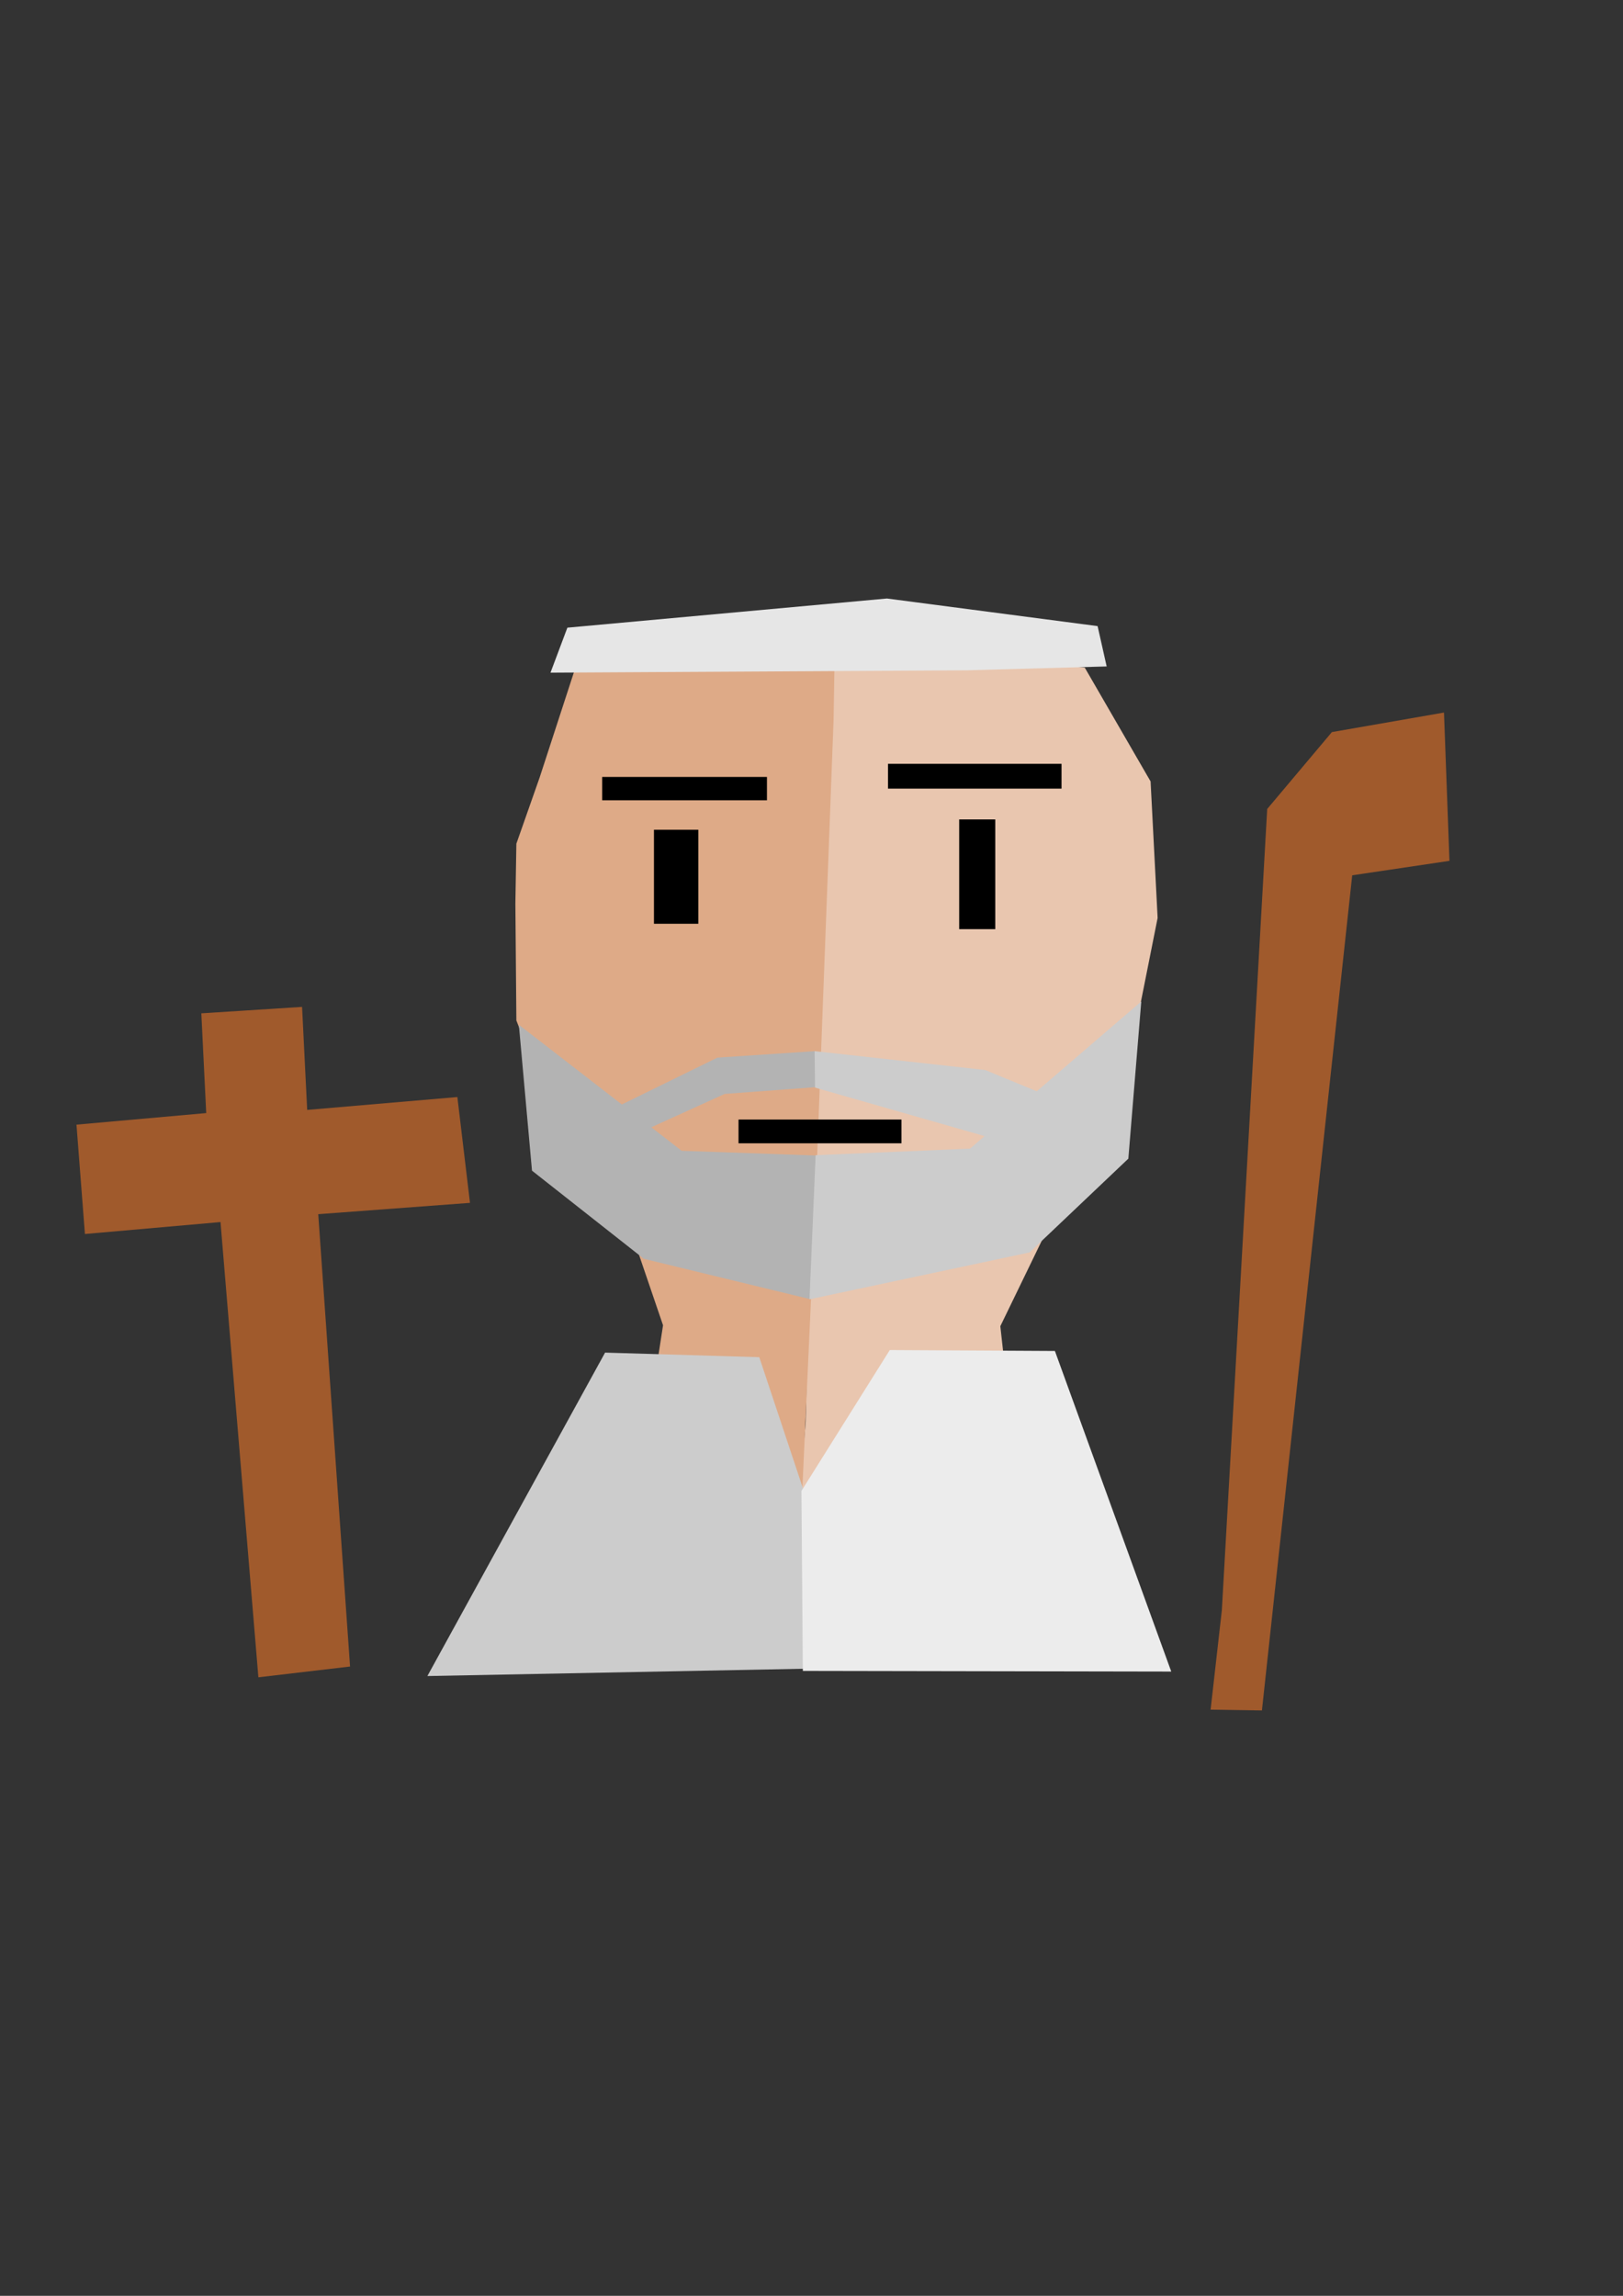 <?xml version="1.0" encoding="UTF-8" standalone="no"?>
<!-- Created with Inkscape (http://www.inkscape.org/) -->

<svg
   width="210mm"
   height="297mm"
   viewBox="0 0 210 297"
   version="1.1"
   id="svg1"
   inkscape:version="1.3 (0e150ed6c4, 2023-07-21)"
   sodipodi:docname="Soothsayer.svg"
   xmlns:inkscape="http://www.inkscape.org/namespaces/inkscape"
   xmlns:sodipodi="http://sodipodi.sourceforge.net/DTD/sodipodi-0.dtd"
   xmlns="http://www.w3.org/2000/svg"
   xmlns:svg="http://www.w3.org/2000/svg">
  <rect x="0" y="0" width="210" height="297" fill="#333333" stroke="none"/>
  <sodipodi:namedview
     id="namedview1"
     pagecolor="#505050"
     bordercolor="#eeeeee"
     borderopacity="1"
     inkscape:showpageshadow="0"
     inkscape:pageopacity="0"
     inkscape:pagecheckerboard="0"
     inkscape:deskcolor="#505050"
     inkscape:document-units="mm"
     inkscape:zoom="0.99150695"
     inkscape:cx="183.05469"
     inkscape:cy="552.18977"
     inkscape:window-width="1920"
     inkscape:window-height="1001"
     inkscape:window-x="-9"
     inkscape:window-y="-9"
     inkscape:window-maximized="1"
     inkscape:current-layer="layer1" />
  <defs
     id="defs1" />
  <g
     inkscape:label="Warstwa 1"
     inkscape:groupmode="layer"
     id="layer1">
    <path
       style="display:inline;fill:#e9c6af;stroke-width:0.204"
       d="m 104.252,183.934 1.308,-53.454 2.289,-44.737 10.283,0.102 16.562,-0.144 5.666,0.669 8.515,14.721 0.91,17.657 -2.819,14.142 -3.086,14.142 -7.051,9.282 -7.396,15.251 2.63,23.756 -17.342,0.019 -8.512,-0.134 -2.869,-0.235 z"
       id="path10"
       sodipodi:nodetypes="ccccccccccccccccc" />
    <path
       style="display:inline;fill:#deaa87;stroke-width:0.203"
       d="m 85.791,171.446 -5.486,-16.08 -6.974,-6.532 -6.518,-16.824 -0.128,-15.11 0.128,-7.754 3.013,-8.571 4.748,-14.575 3.228,-0.141 29.722,-0.206 0.455,0.109 -0.122,7.368 -2.301,61.053 -0.689,15.437 -1.166,25.508 -2.554,0.011 -3.676,0.03 -15.343,0.09 z"
       id="path11"
       sodipodi:nodetypes="ccccccccccccccccccc" />
    <path
       style="fill:#cccccc;stroke-width:0.206"
       d="m 78.292,174.982 19.95,0.591 6.867,20.619 -0.209,19.669 -49.602,0.962 z"
       id="path12"
       sodipodi:nodetypes="cccccc" />
    <path
       style="fill:#ececec;stroke-width:0.206"
       d="m 115.128,174.651 21.365,0.116 15.055,41.476 -47.668,-0.084 -0.182,-23.282 z"
       id="path12-3"
       sodipodi:nodetypes="cccccc" />
    <rect
       style="fill:#000000;stroke-width:0.291"
       id="rect12"
       width="4.67"
       height="14.193"
       x="124.11"
       y="106.006" />
    <rect
       style="fill:#000000;stroke-width:0.239"
       id="rect13"
       width="5.737"
       height="12.165"
       x="84.617"
       y="107.34" />
    <path
       style="fill:#000000;stroke-width:0.265"
       d="m 83.198,149.571 16.039,9.152"
       id="path14" />
    <rect
       style="fill:#000000;stroke-width:0.265"
       id="rect15"
       width="21.081"
       height="3.069"
       x="95.558"
       y="144.833" />
    <rect
       style="fill:#000000;stroke-width:0.265"
       id="rect16"
       width="21.322"
       height="3.019"
       x="77.915"
       y="100.511" />
    <rect
       style="fill:#000000;stroke-width:0.265"
       id="rect17"
       width="22.454"
       height="3.208"
       x="114.898"
       y="98.813" />
    <path
       style="fill:#a05a2c;stroke-width:0.265"
       d="m 174.963,113.235 12.583,-1.87 -0.708,-19.186 -14.505,2.529 -8.369,9.945 -5.869,103.655 -1.455,12.863 6.641,0.101 z"
       id="path1"
       sodipodi:nodetypes="ccccccccc" />
    <path
       style="fill:#e6e6e6;stroke-width:0.495"
       d="M 142.019,80.997 114.761,77.426 73.413,81.199 71.227,87.02 125.19,86.715 143.191,86.214 Z"
       id="path18-8-3"
       sodipodi:nodetypes="ccccccc" />
    <path
       style="fill:#a05a2c;stroke-width:0.265"
       d="m 13.342,216.415 13.609,0.267"
       id="path3" />
    <path
       style="fill:#a05a2c;stroke-width:0.199"
       d="m 33.432,216.986 11.862,-1.394 -4.117,-58.518 19.635,-1.466 -1.633,-13.689 -19.433,1.665 -0.661,-13.327 -13.036,0.833 0.634,12.904 -16.788,1.497 1.093,14.148 17.543,-1.545 z"
       id="path4"
       sodipodi:nodetypes="ccccccccccccc" />
    <path
       style="fill:#b3b3b3;stroke-width:0.5"
       d="m 104.835,168.071 0.911,-18.58 -17.543,-0.617 -21.068,-16.304 1.7,18.874 14.478,11.405 z"
       id="path18"
       sodipodi:nodetypes="ccccccc" />
    <path
       style="fill:#cccccc;stroke-width:0.51"
       d="m 104.744,168.083 0.789,-18.64 19.981,-0.851 22.155,-19.035 -1.673,20.334 -12.779,12.131 z"
       id="path18-6"
       sodipodi:nodetypes="ccccccc" />
    <path
       style="fill:#b3b3b3;stroke-width:0.199"
       d="m 105.459,135.982 0.686,4.617 -12.378,0.917 -10.053,4.567 -7.48,-1.133 16.583,-8.126 z"
       id="path18-8"
       sodipodi:nodetypes="ccccccc" />
    <path
       style="fill:#cccccc;stroke-width:0.236"
       d="m 105.404,135.983 0.055,4.717 24.404,6.98 6.026,0.087 6.122,-3.348 -14.529,-5.993 z"
       id="path18-6-7"
       sodipodi:nodetypes="ccccccc" />
  </g>
</svg>

